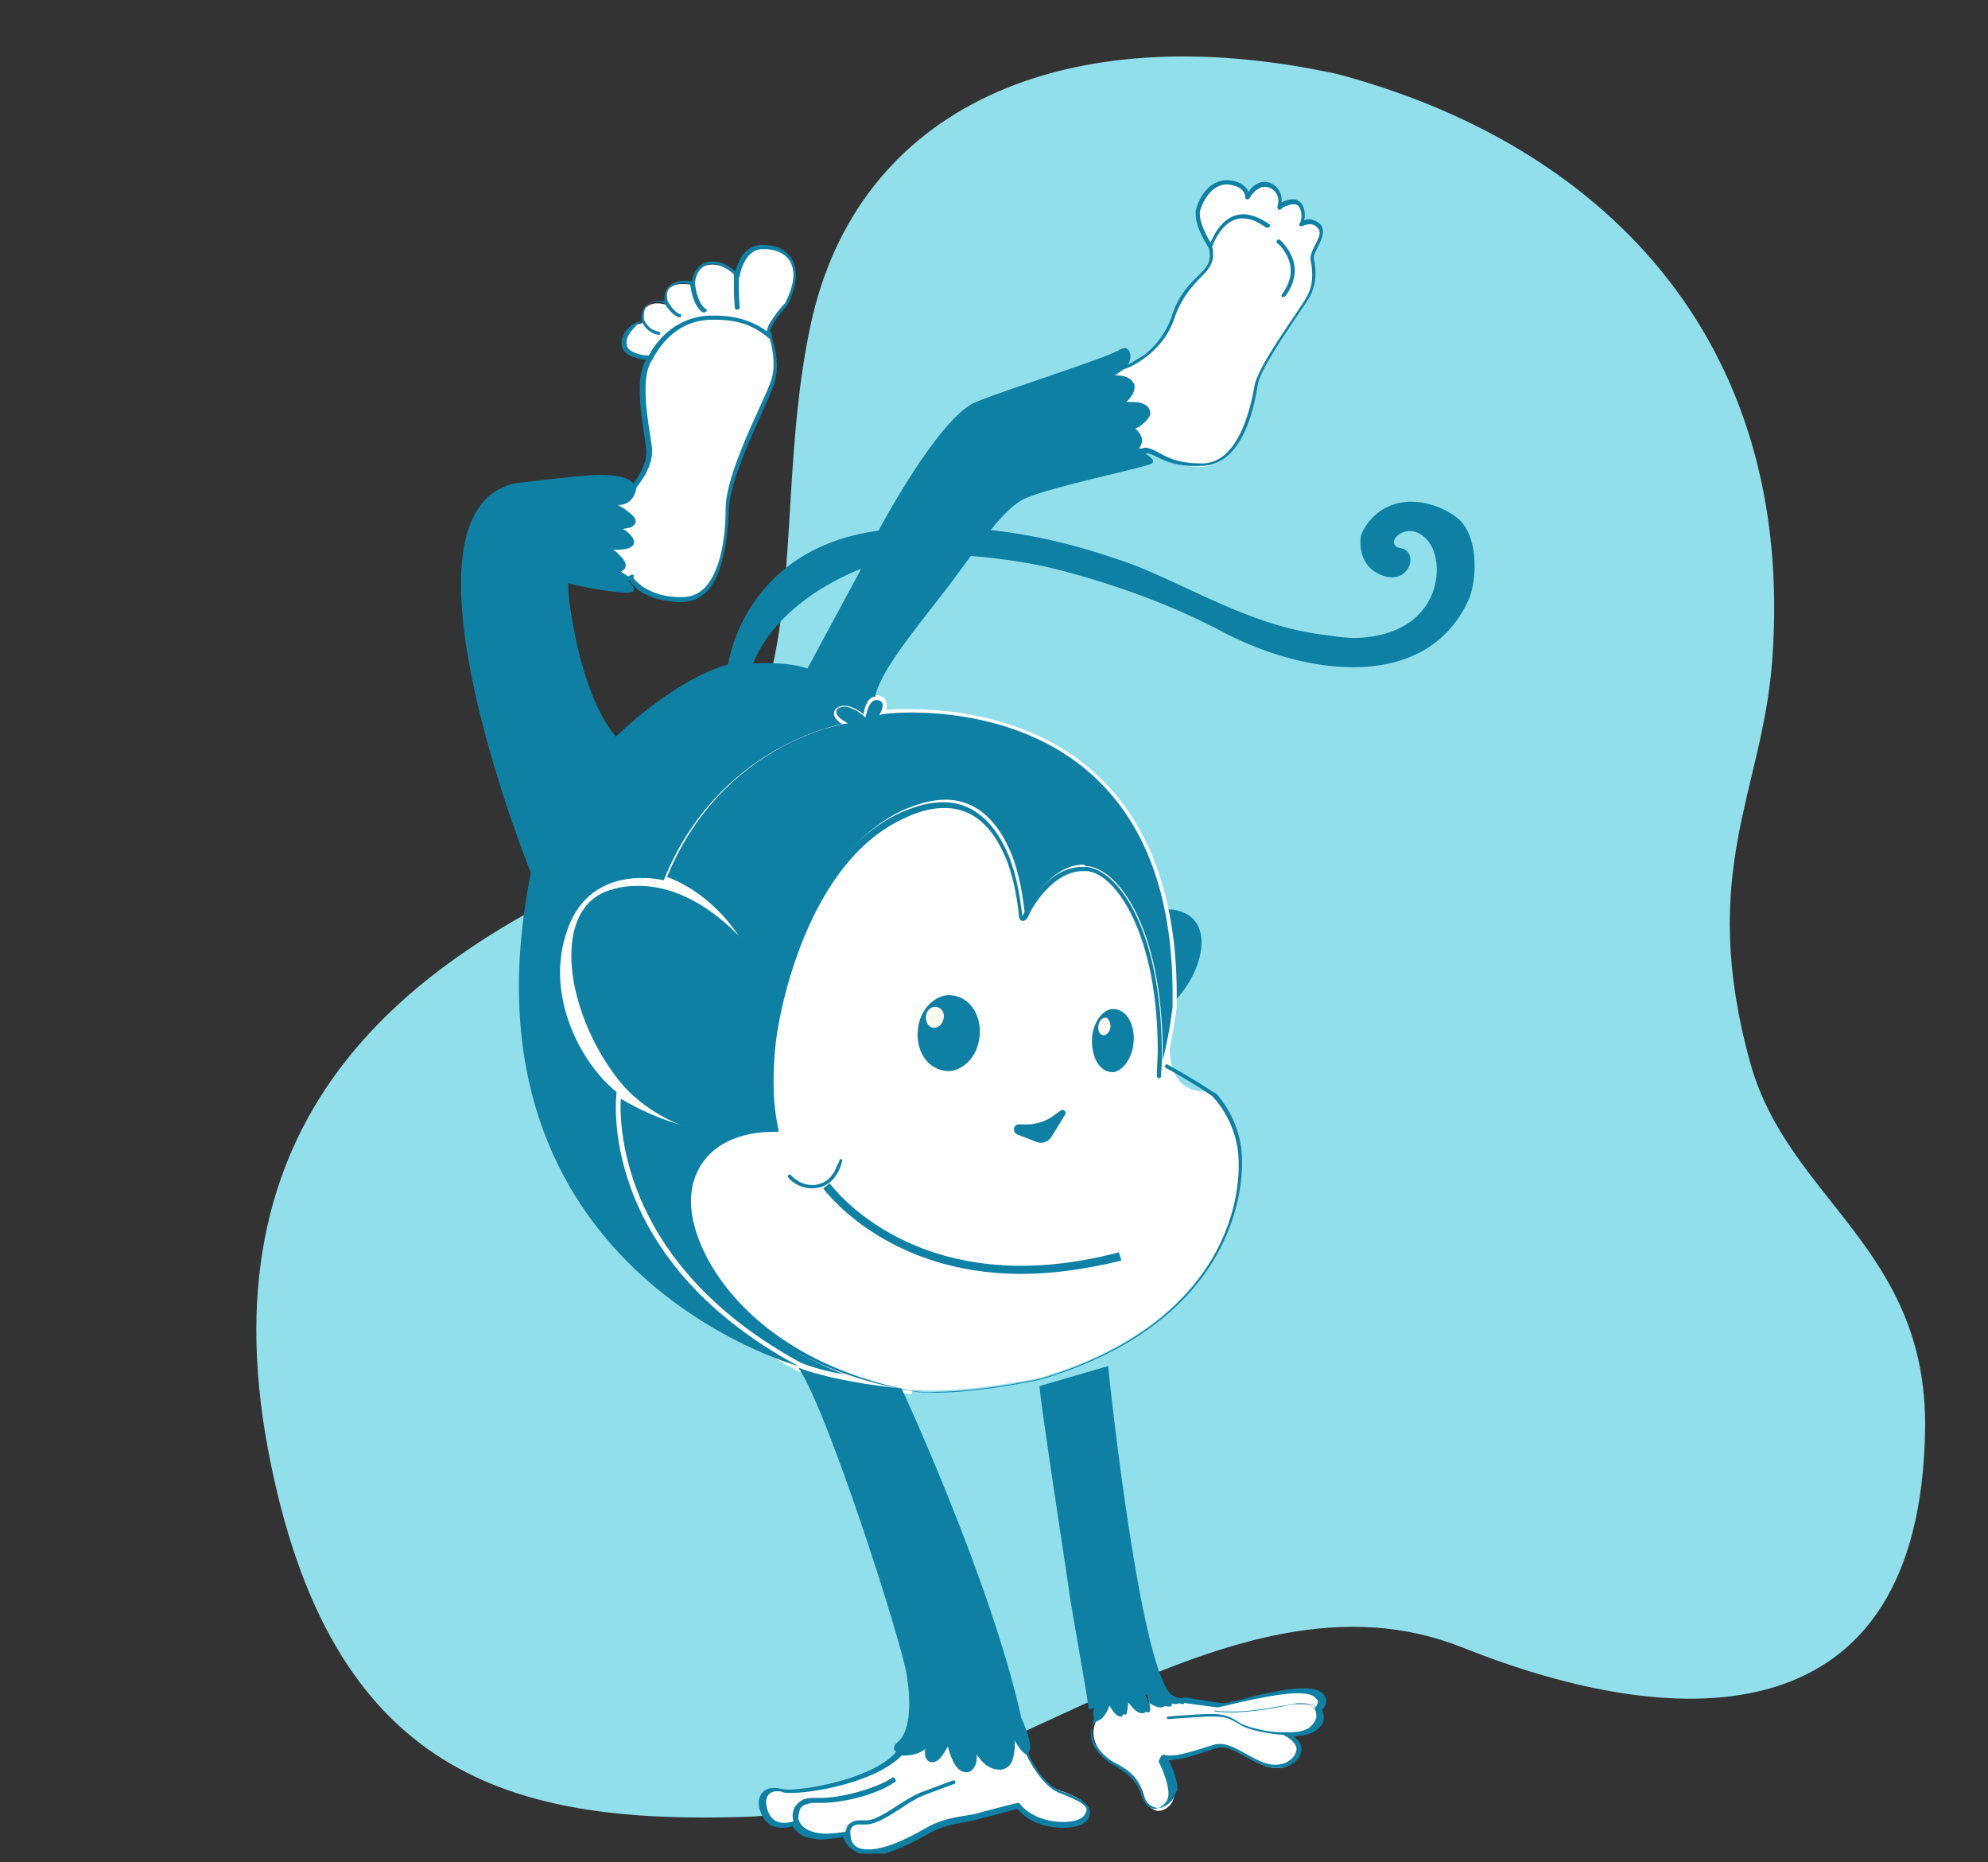 <svg width="331" height="310" viewBox="0 0 331 310" fill="none" xmlns="http://www.w3.org/2000/svg"><rect x="0" y="0" width="331" height="310" fill="#333333" stroke="none"/><path d="M222.578 12.305c-45.11-9.786-79.952 5.364-87.675 42.074-7.737 36.821 4.419 72.584-33.714 90.798-31.283 14.591-67.389 38.646-56.543 96.21 10.298 54.616 40.854 62.16 79.045 61.064 40.64-1.147 80.565-43.897 119.869-28.188 36.488 14.582 76.26 15.052 76.965-36.407.411-30.132-22.851-38.151-29.14-61.044-8.723-31.721 2.007-44.838 3.673-66.698 4.111-54.313-29.047-86.31-72.48-97.81z" fill="#91DFEB"/><g clip-path="url(#a)"><path d="M185.057 282.002s1.375 3.041 2.2 2.764c.826-.138.55-3.041.55-3.317 0-.139.551.691 1.101 1.52.688.83 1.513 1.659 2.063 1.383 1.1-.415-.413-3.318-.413-3.318s2.339 2.765 3.989 2.35c0 0 .688-.138.413-.829 0 0 2.063.829 2.063.138 0 0 5.089.829 6.464.967.551 0 2.751-.553 5.502-1.244 4.402-.967 10.041-2.073 11.279-.138 0 0 .687 1.106-.55 2.212 0 0-1.238-1.521-4.402-.691-3.163.691-8.252 1.658-12.104.967 3.852.553 8.941-.276 12.104-.967 3.164-.692 4.402.691 4.402.691s.55 1.52 0 2.488c-.551.968-1.651 2.212-5.777 1.935 0 0-5.089-.414-7.015-1.659-2.063-1.244-3.026-1.52-5.639-1.382-2.751.138-6.327.415-6.327.415s3.713-.277 6.327-.415c2.751-.138 3.576.138 5.639 1.382 2.063 1.245 7.015 1.659 7.015 1.659s2.475 1.106 2.338 2.627c-.138 1.659-2.063 3.317-4.952 2.626-2.888-.691-6.327-3.87-8.527-3.317-2.201.553-7.153 2.626-9.078 1.935 0 0 2.751 5.253 1.375 7.326-1.513 2.074-3.851 1.797-4.676-1.382-.825-3.041-3.301-4.285-4.814-5.115-1.513-.829-4.814-3.594-3.026-7.326-.138-.277 1.513-.415 2.476-4.285z" fill="#fff"/><path d="M195.235 299.557c-.688.83-1.513 1.383-2.338 1.383-1.238 0-2.339-.968-2.751-2.765-.826-2.903-3.164-4.009-4.677-4.838-1.238-.691-3.713-2.627-3.713-5.391 0-.692.137-1.383.55-2.212 0-.138.137-.138.275-.138h.137c.413-.139 1.513-.83 2.201-3.594 0-.139.138-.139.275-.277.138 0 .275 0 .275.138 0 0 .275.691.688 1.383.275.276.413.691.688.967.275.277.412.277.412.277l.138-.138c.137-.277.275-1.245.275-1.936v-1.106c0-.138.137-.138.275-.138.275 0 .138.138.275.138.138.277.688.83 1.238 1.521s1.238 1.244 1.513 1.244h.138c.137 0 .275-.276.275-.553 0-.829-.826-2.35-.826-2.35-.137-.138 0-.276.138-.276.137-.139.275 0 .413 0 0 0 .412.553 1.1 1.106.688.552 1.513 1.105 2.201 1.105h.275s.275 0 .275-.276v-.553c.137-.138.275-.138.275 0 0 0 .963.415 1.513.415h.137s0-.139.138-.139h.275s5.089.83 6.327.968c.55 0 2.751-.553 5.364-1.244 2.614-.553 5.639-1.244 7.978-1.244 1.65 0 3.026.276 3.576 1.244 0 0 .275.276.275.829 0 .415-.138.968-.688 1.521.138.276.275.691.275 1.244 0 .415-.137.83-.275 1.106-.55.829-1.65 2.074-4.951 1.935.687.415 1.513 1.244 1.513 2.212v.138c-.138 1.521-1.651 3.041-3.989 3.041-.413 0-.825 0-1.376-.138-2.75-.691-5.914-3.317-7.84-3.317h-.412c-1.788.414-5.639 2.073-7.978 2.073h-.55c.55.968 1.513 3.318 1.513 5.115-.413.414-.55 1.106-.825 1.52zm-1.788-7.326s.137-.138.275-.138h.137c.275.138.551.138.963.138 2.201 0 6.052-1.521 7.84-1.935h.55c2.339 0 5.365 2.764 7.978 3.317.413.138.825.138 1.238.138 2.063 0 3.301-1.382 3.438-2.488v-.138c0-.553-.55-1.244-1.1-1.659-.413-.415-.963-.553-1.1-.691-.55 0-5.089-.415-7.153-1.659-1.788-1.106-2.613-1.382-4.401-1.382h-1.1c-2.751.138-6.327.415-6.327.415h-.275l-.138-.139v-.138l.138-.138s3.576-.277 6.327-.415h1.1c1.926 0 3.026.415 4.676 1.521.963.553 2.751.967 4.127 1.244 1.513.276 2.751.276 2.751.276h1.1c3.163 0 3.851-.967 4.401-1.797.138-.276.275-.553.275-.829 0-.553-.137-1.106-.275-1.244l-.137-.138c-.275-.277-.963-.692-2.338-.692h-.551c-.275 0-.55 0-.962.139h-.138c-2.476.553-5.914 1.105-9.078 1.244h-.275c-.963 0-1.926 0-2.888-.139h-.275v-.138h.275c.825.138 1.788.138 2.751.138 3.163 0 6.739-.691 9.215-1.105.688-.139 1.238-.277 1.65-.277 1.513 0 2.339.553 2.751.83.413-.415.413-.692.551-.968 0-.138 0-.277-.138-.415 0-.138-.138-.138-.138-.138-.412-.691-1.513-.968-3.026-.968-2.2 0-5.226.553-7.84 1.106-2.613.553-4.814 1.106-5.501 1.244h-.138c-1.1-.138-5.226-.691-6.189-.829a1.05 1.05 0 0 1-.688.276c-.413 0-.963-.138-1.238-.276-.137.415-.55.553-.688.691-.137 0-.275.138-.55.138-.963 0-1.925-.691-2.613-1.244.137.415.275.83.275 1.244 0 .415-.138.83-.55.968h-.275c-.826 0-1.513-.829-2.063-1.521-.276-.276-.413-.553-.551-.691v.138c0 .415 0 .968-.137 1.521-.138.415-.275.829-.688 1.106h-.137c-.413 0-.688-.277-.963-.553-.413-.415-.825-1.244-1.101-1.659-.825 2.627-2.063 3.18-2.475 3.318-.275.691-.413 1.244-.413 1.797 0 2.488 2.338 4.285 3.439 4.976 1.375.83 3.988 2.074 4.951 5.115.55 1.659 1.376 2.35 2.201 2.35.688 0 1.375-.415 1.926-1.106.275-.415.412-.829.412-1.382 0-2.212-1.65-5.391-1.65-5.391.412-.83.412-.968.55-.968zm-8.115-10.091h-.275.275z" fill="#0E80A4"/><path d="M173.09 230.717c0 2.073 4.952 34.005 4.952 34.42 0 .553 3.164 18.109 3.164 18.938 0 .415.137.415.137.415h.275l.55-.277-.137.553v.553c0 .553.137.83.275.968.137 0 .137.138.275.138h.275c.413-.138 1.513-.829 2.201-3.594l.137-.553.275.691s.413.553.826 1.244c.275.277.412.692.687.968.275.276.413.276.413.276l.138-.138c.137-.276.275-1.244.275-1.935v-.968s0-.276.275-.276.137.138.275.138c.137.277.688.829 1.238 1.521.55.691 1.238 1.244 1.513 1.244h.137c.138 0 .275-.277.275-.553 0-.83-.825-2.35-.825-2.35l.55-.277s.413.553 1.101 1.106c.687.553 1.513 1.106 2.2 1.106h.275s.275 0 .275-.276v-.277l-.275-.553.688.277s.963.414 1.513.414h.138v-.138c-.138-.138-.688-.553-1.101-.829a10.11 10.11 0 0 1-.963-.553c-5.364-4.424-10.59-54.326-10.59-54.741" fill="#0E80A4"/><path d="M130.864 50.597c3.852-7.603-1.1-9.815-4.401-9.4-3.301.276-3.851 4.838-3.851 4.838l-.138-.138c-.137 3.041.138 5.53.138 5.53s-.275-2.489-.138-5.53c-.412-.415-2.2-2.212-4.539-1.797-2.613.415-2.75 3.318-2.75 3.318s0 3.455 1.925 4.838c-1.788-1.383-1.925-4.838-1.925-4.838s-2.201-.553-3.577.414c-1.513.968-.687 2.903-.687 2.903 1.1 1.935 2.2 2.212 2.2 2.212s-1.1-.415-2.2-2.212c0 0-1.926-.691-3.164.277-1.238.83-.825 2.764-.825 2.764s.55 2.074 2.476 2.35c-1.926-.276-2.476-2.35-2.476-2.35-2.613.553-3.026 2.489-3.026 2.489-1.376 3.455 4.126 3.455 4.126 3.455s2.751-6.497 9.903-6.635c3.989-.138 7.153.83 10.041 3.18-.137-.553-.275-.83-.275-.83 0-.968 3.163-4.838 3.163-4.838z" fill="#fff"/><path d="M118.21 52.947c-7.152.276-9.903 6.635-9.903 6.635-2.751 3.594-.275 12.441-.275 15.482.138 3.042-2.476 6.083-2.476 6.083s-.137 2.903-3.025 2.488c-2.889-.276 7.702 3.87 0 4.147 0 0 2.75 1.52 2.613 2.627-.275 1.105-4.264.829-4.264.829s5.227 3.456 1.513 3.732c0 0 .963.553 2.063 1.383l.688-.277s1.513 3.594 8.252 3.733c6.74.138 7.565-9.4 7.84-15.344.276-5.945 5.915-16.45 7.428-20.598 1.1-3.04.275-6.358-.275-7.74-2.889-2.35-6.19-3.318-10.179-3.18zm5.64 15.206c-5.364 3.594-6.052-5.944-6.052-5.944s.688 9.676 6.052 5.944z" fill="#fff"/><path d="M105.969 59.582c-1.1-.276-2.476-.968-2.476-2.488 0-.277 0-.691.275-1.106 0-.138.551-1.935 3.026-2.626v-.277c0-.691.138-1.797 1.101-2.488.55-.415 1.238-.553 1.788-.553.412 0 .687 0 .963.138v-.691c0-.691.275-1.52.962-2.074.826-.553 1.651-.69 2.476-.69.413 0 .825 0 1.1.138.138-.83.688-2.903 2.889-3.318h.688c1.65 0 3.026.968 3.713 1.659.275-1.244 1.238-4.147 3.989-4.424h.688c1.238 0 2.613.277 3.576 1.106 1.1.83 1.788 2.074 1.788 3.87 0 1.383-.413 3.042-1.375 4.977 0 0-.688.83-1.513 1.797-.688.968-1.376 2.212-1.376 2.488 0 0 .138.277.275.83 0 .138 0 .276-.137.414-.138.139-.275.139-.413 0-2.613-2.211-5.502-3.179-9.078-3.179h-.688c-5.226.138-7.977 3.732-9.077 5.53-.413.552-.551.967-.551.967 0 .138-.137.138-.275.138 0 .277-1.1.277-2.338-.138zm-1.375-3.594c-.138.138-.138.276-.138.276-.137.277-.137.692-.137.83 0 .968.825 1.52 1.925 1.797.688.276 1.513.276 1.926.276.55-1.105 3.576-6.497 10.178-6.635h.688c3.301 0 6.189.83 8.665 2.627 0-.83.825-1.936 1.513-2.903a14.636 14.636 0 0 1 1.513-1.797c.963-1.936 1.375-3.456 1.375-4.7 0-3.18-2.613-4.286-4.814-4.286h-.55c-1.513.139-2.338 1.245-2.888 2.35a7.725 7.725 0 0 0-.688 2.212c0 .138 0 .138-.138.138v1.521c0 2.073.138 3.594.138 3.594 0 .138 0 .138-.138.138 0 0-.137.139-.275.139-.137 0-.137 0-.275-.139-.137 0-.137-.138-.137-.276 0 0-.138-1.52-.138-3.733v-1.796c-.55-.415-1.925-1.66-3.438-1.66h-.551c-2.338.415-2.475 3.042-2.475 3.042s0 .83.275 1.797c.275.968.687 2.073 1.513 2.626.137 0 .137.139.137.277s0 .138-.137.138c0 .138-.138.138-.275.138h-.275c-1.651-1.244-1.926-3.87-2.064-4.7-.275 0-.55-.138-1.1-.138-.688 0-1.375.138-2.063.553-.55.415-.688.968-.688 1.52 0 .553.138.968.138.968.825 1.383 1.513 1.935 1.925 2.074h.138c.137 0 .137.138.137.138v.276c0 .139-.137.139-.137.139h-.275s-1.238-.415-2.338-2.35c-.138 0-.138 0-.276-.139-.275 0-.55-.138-.962-.138-.551 0-.963.138-1.376.415-.687.415-.825 1.382-.825 1.935v.553s.138.553.55.968c.413.553.963.967 1.788 1.106.138 0 .138 0 .275.138l.138.138c0 .138 0 .138-.138.277-.137 0-.137.138-.275 0-1.65-.277-2.476-1.66-2.751-2.35-1.375 1.244-2.063 2.211-2.2 2.626z" fill="#0E80A4"/><path d="M113.397 100.223c-5.915-.138-7.978-2.626-8.528-3.594l-.413.138h-.275c-1.1-.83-2.063-1.382-2.063-1.382-.138-.138-.138-.277-.138-.415 0-.138.138-.276.275-.276.963-.139 1.101-.277 1.101-.415 0-.276-.55-1.106-1.376-1.659l-1.375-1.106c-.138-.138-.138-.276-.138-.414 0-.139.138-.277.275-.277h1.238c.551 0 1.238 0 1.788-.138.551-.138.826-.276.826-.415v-.138c0-.276-.55-.968-1.101-1.382a16.384 16.384 0 0 1-1.238-.83c-.137-.138-.137-.276-.137-.415 0-.138.137-.276.275-.276 1.1 0 1.788-.138 2.201-.276.412-.139.412-.277.412-.277 0-.138-.55-.83-1.238-1.244-.687-.553-1.513-.968-1.925-1.382-.138-.139-.275-.139-.275-.415 0-.138.137-.415.275-.415h.963c1.1 0 1.65-.553 1.925-1.106.275-.553.275-1.106.275-1.106s0-.138.138-.138c0 0 .688-.69 1.238-1.797.688-1.106 1.238-2.488 1.238-3.87v-.139c-.138-1.797-1.101-6.22-1.101-10.09 0-2.213.275-4.148 1.376-5.53.275-.553 3.163-6.635 10.178-6.774h.688c3.713 0 6.877.968 9.628 3.318l.137.138c.275.968.826 2.627.826 4.7 0 1.106-.138 2.212-.551 3.318-1.513 4.147-7.152 14.791-7.427 20.459-.138 2.903-.413 6.773-1.513 9.953-.963 3.04-2.888 5.667-6.464 5.667zm-7.703-3.732c.275.276.688.69 1.238 1.106 1.238.83 3.163 1.797 6.465 1.797h.137c3.164 0 4.814-2.212 5.914-5.253 1.101-3.041 1.376-6.912 1.376-9.815.275-6.082 5.914-16.588 7.427-20.597.413-1.106.55-2.073.55-3.18a14.5 14.5 0 0 0-.687-4.285c-2.614-2.211-5.502-3.04-9.078-3.04h-.688v-.277.276c-5.227.139-7.977 3.733-9.078 5.53-.412.553-.55.967-.55.967-.963 1.245-1.238 3.18-1.238 5.253 0 3.733.963 8.018 1.1 9.953v.138c0 2.903-2.2 5.53-2.613 6.083 0 .276-.137.69-.412 1.382-.413.691-1.101 1.52-2.476 1.52h-.138c.275.277.688.415 1.101.692.825.691 1.788 1.244 1.788 2.073 0 .415-.413.83-.826.968-.275.138-.825.138-1.238.276.138.139.276.139.413.277.688.553 1.376 1.106 1.376 1.935v.139c-.138.552-.688.829-1.376.967-.55.138-1.375.138-1.926.138h-.137c.137.139.413.277.55.415.688.691 1.513 1.382 1.513 2.212 0 .414-.275.83-.825.967.275.277.825.553 1.238.83l.55-.277c.137 0 .413 0 .413.139-.138.276-.138.414.137.69zm42.639-5.53l-1.376-2.488c4.952-.83 9.353-.83 14.442-.553 8.528.553 16.918 2.488 24.896 5.253 2.613.83 5.089 1.935 7.565 3.041 8.527 3.871 16.642 8.156 26.133 9.4 2.063.277 4.401.691 6.464.553 13.617-.829 14.442-12.718 11.141-16.312-3.301-3.732-7.565.83-4.401 1.383 3.163.553 1.513 6.22-3.026 4.561-4.539-1.658-3.576-6.635-3.576-6.635.688-1.935 2.476-3.87 4.264-4.7 3.713-1.935 8.665-.69 11.828 1.797 3.714 3.041 3.164 10.783 1.789 13.686-7.015 15.205-26.959 12.717-41.401 4.976-14.442-7.603-29.847-10.782-29.847-10.782s-15.267-3.18-22.832-.968l-2.063-2.212z" fill="#0E80A4"/><path d="M219.58 37.88c-1.375-1.383-3.026-.277-3.026-.277.688-.83.55-3.594-.963-3.733-1.513-.276-2.751.968-2.751.968.963-2.35-.825-4.147-2.475-4.009-1.651.139-2.751 2.074-2.751 2.074-.138-1.659-1.926-2.212-1.926-2.212-3.851-1.382-5.914 2.488-6.327 4.562-.412 1.935 1.651 5.391 2.063 5.944 1.101-2.765 3.852-7.603 9.491-3.456-5.639-4.147-8.39.691-9.491 3.456v.138c1.238 4.562-3.851 4.424-6.052 11.474-2.063 6.22-7.84 8.57-8.115 8.57-1.65 1.106-2.475 1.797-2.475 1.797s3.301-.276 3.851 1.106c.55 1.244-1.376 3.041-2.201 3.456.963-.138 3.714-.553 4.539.691 1.1 1.52-2.476 3.18-2.476 3.18s3.026 1.935.275 3.732c0 0 .688-.138 1.651.138-.275-.138-.413-.138-.413-.138 2.614-.553 3.301 2.35 9.903 2.35s8.528-9.815 9.078-13.132c.55-3.318 7.153-12.165 8.666-14.653 1.513-2.489 1.1-4.977.825-6.497-.275-1.52 2.476-4.147 1.1-5.53zm-5.914 11.335c3.851-5.253-.826-8.847-.826-8.847s4.677 3.594.826 8.847z" fill="#fff"/><path d="M190.833 75.48c-.137.276-.275.276-.412.276-.55-.139-1.101-.139-1.376-.139h-.275c-.137 0-.275-.138-.412-.276 0-.138 0-.276.137-.415.825-.553 1.101-.967 1.101-1.382 0-.415-.276-.83-.551-1.244-.275-.277-.687-.553-.687-.553-.138 0-.138-.138-.138-.277 0-.138.138-.276.138-.276s.687-.277 1.238-.83c.687-.414 1.237-1.105 1.237-1.52 0-.138 0-.277-.137-.415-.413-.553-1.376-.691-2.338-.691-.826 0-1.513.138-1.926.276-.137 0-.275 0-.413-.138 0-.138 0-.276.138-.414.688-.277 2.201-1.797 2.063-2.765v-.277c-.137-.69-1.788-.967-2.751-.967h-.687c-.138 0-.276 0-.413-.139 0-.138 0-.276.137-.414 0 0 .826-.691 2.476-1.797l.138-.139s.137 0 .275-.138c.137 0 .412-.138.688-.276.55-.277 1.375-.83 2.338-1.383 1.788-1.382 3.576-3.455 4.676-6.497.963-3.179 2.614-4.976 3.989-6.358 1.375-1.383 2.338-2.212 2.338-3.733 0-.414 0-.69-.137-1.244-.413-.69-2.201-3.456-2.201-5.667v-.553c.413-1.936 2.063-5.115 5.227-5.115.55 0 1.1.138 1.65.276 0 0 1.376.415 1.926 1.66.412-.692 1.238-1.521 2.476-1.66h.137c1.513 0 2.889 1.245 2.889 3.042v.414c.412-.276 1.1-.553 1.788-.553h.412c1.238.277 1.651 1.521 1.651 2.627 0 .276 0 .553-.138.83.275 0 .413-.139.826-.139.55 0 1.237.276 1.925.83l-.275.276.275-.277c.275.277.413.83.413 1.245 0 1.52-1.513 3.317-1.513 4.285v.138c.137.691.275 1.52.275 2.488 0 1.244-.275 2.765-1.1 4.147-1.513 2.489-8.116 11.474-8.528 14.515-.55 3.318-2.338 13.27-9.353 13.409-6.052.276-7.427-2.074-9.216-2.074zm9.216 1.658c6.189.138 8.252-9.538 8.803-12.856.687-3.594 7.289-12.303 8.665-14.79.825-1.383.963-2.627.963-3.871 0-.968-.138-1.66-.275-2.35v-.277c0-1.382 1.513-3.041 1.513-4.285a1.06 1.06 0 0 0-.275-.691 1.672 1.672 0 0 0-1.376-.692c-.275 0-.688.139-.825.139-.275.138-.413.138-.413.138-.137.138-.275 0-.412 0-.138-.138-.138-.277 0-.415a2.78 2.78 0 0 0 .275-1.244c0-.968-.413-1.935-1.101-1.935h-.275c-.55 0-1.1.276-1.513.414-.412.277-.55.415-.55.415-.137.138-.275.138-.413 0-.137-.138-.137-.276-.137-.415 0-.276.137-.552.137-.967 0-1.383-1.1-2.35-2.2-2.35h-.138c-.688 0-1.375.553-1.788.968-.413.414-.688.967-.688.967-.137.138-.275.138-.412.138-.138 0-.275-.138-.275-.276 0-.691-.413-1.244-.826-1.52a3.848 3.848 0 0 0-.825-.415c-.55-.139-.963-.277-1.375-.277-2.614 0-4.127 2.903-4.539 4.562v.415c0 1.382 1.1 3.594 1.788 4.7.825-1.936 2.476-4.7 5.502-4.7h.275c1.1.138 2.475.553 3.988 1.658.138 0 .138.139.138.277 0 0 0 .138-.138.138 0 .138-.137.138-.275.138h-.275c-1.513-1.105-2.751-1.52-3.851-1.52h-.275c-2.476.138-4.126 2.764-4.814 4.7.137.553.137.967.137 1.382 0 1.797-1.237 2.903-2.475 4.147-1.238 1.383-2.751 3.041-3.852 6.082-1.513 4.839-5.364 7.327-7.289 8.294-.551.277-.826.415-1.101.415-.687.415-1.238.83-1.65 1.106 1.1 0 2.613.138 3.163 1.383.138.138.138.414.138.552 0 .968-.688 1.797-1.376 2.489h.826c1.1 0 2.2.138 2.888.967.138.277.275.553.275.83 0 .83-.825 1.52-1.513 2.073-.275.277-.688.415-.963.553.413.415 1.101 1.106 1.101 1.935 0 .415-.138.968-.55 1.383h.412c.275 0 .55-.139.688-.139 2.476.277 3.301 2.627 9.353 2.627zm13.479-27.647c-.137-.138-.137-.138-.137-.276v-.139c1.1-1.52 1.513-2.764 1.513-4.008 0-1.383-.551-2.489-1.101-3.318-.55-.83-1.1-1.244-1.1-1.244-.138 0-.138-.138-.138-.277 0-.138 0-.138.138-.276.137-.138.275-.138.412 0 0 0 2.339 1.935 2.476 4.976 0 1.244-.412 2.765-1.513 4.286l-.137.138-.413.138zm-98.619 147.22c1.513-5.53 5.64-7.603 9.078-8.433-4.401-.138-12.654-.967-21.319-6.497 0 0-3.851 27.232 30.26 45.756 6.602 2.488 17.193 3.456 17.193 3.456.55.138 1.1.276 1.788.276-29.572-5.667-39.338-25.988-37-34.558z" fill="#0E80A4"/><path d="M151.771 232.099c-.688-.138-1.238-.138-1.788-.277-.413 0-10.591-.967-17.193-3.594-34.248-18.661-40.713-47.276-40.713-47.552l-.963-36.494 29.847 1.658c8.528 5.392-1.1 41.747 3.026 41.747l.138 1.383c-3.164.829-7.152 2.764-8.665 8.017-.963 3.594.412 8.709 3.438 13.685 3.576 5.806 12.792 16.174 33.148 20.183l-.275 1.244zm-48.415-49.212c-.275 5.253.55 27.924 29.984 43.959 2.063.829 4.677 1.52 7.29 1.935-13.204-4.976-19.806-12.856-22.832-17.556-3.301-5.253-4.677-10.782-3.576-14.791 1.1-4.147 3.713-6.497 6.464-7.879-4.539-.277-10.866-1.797-17.33-5.668z" fill="#fff"/><path d="M195.51 166.714c4.952-5.115 6.74-13.409.825-15.068-.137 0-.412-.138-.55-.138-.55-.138-.963-.138-1.513-.138-7.84-38.015-47.315-32.9-47.315-32.9 1.238-2.627-1.238-2.488-1.238-2.488s-1.513-.139-1.925 2.903c0 0-2.751-2.35-4.539-.968 0 0-1.376 1.106.963 2.626 0 0-20.632 3.456-29.847 25.989 0 0 15.68 4.285 18.018 27.508 0 0 3.989-30.411 22.007-38.567 18.018-8.156 19.531 16.726 19.531 16.726s.275 1.383.963-.138c.687-1.521 4.676-8.294 10.178-7.465 2.476.277 5.502 2.903 7.702 7.741-5.089 1.659-8.802 5.253-8.802 5.253-2.201 1.797-3.576 4.424-1.376 5.115.413.138.825.138 1.376.138 1.925 0 3.026 0 3.713.277.688.276.826.691.826 1.52 0 .83-1.376 5.115 1.375 6.083.825.276 2.063.276 3.851-.139.963-.414 1.926-.829 2.889-1.382.275 3.041.275 6.497.137 10.091 0 0 1.238-2.488 2.476-11.335v.138c.275-.691.275-1.106.275-1.382z" fill="#0E80A4"/><path d="M192.759 178.879c0-1.521.138-2.903.138-4.286 0-19.214-6.878-29.305-11.692-29.858h-.825c-4.814 0-8.39 5.944-8.94 7.326-.275.553-.413.829-.963.968-.413 0-.55-.277-.55-.415-.138-.138-.138-.277-.138-.277s-.275-4.561-1.925-9.123c-1.788-4.562-4.814-8.985-10.454-8.985-1.925 0-3.988.414-6.602 1.659-8.94 4.008-14.304 13.547-17.605 22.117-3.164 8.571-4.264 16.174-4.264 16.174h-.688c-1.788-17.28-10.866-23.915-15.405-26.127-1.513-.691-2.475-.967-2.475-.967l-.413-.139.137-.414c8.253-20.321 25.446-25.297 29.297-26.127-.688-.553-.963-1.106-.963-1.659 0-.691.413-1.105.551-1.105a1.546 1.546 0 0 1 1.513-.415c1.237 0 2.475.691 3.026 1.106.55-2.35 1.788-2.627 2.2-2.627h.138c.137 0 .55 0 .963.277.412.138.825.691.825 1.382 0 .277 0 .553-.138.83.688-.139 2.201-.139 4.127-.139 6.189 0 17.193 1.106 26.683 7.465 9.491 6.497 17.606 18.385 17.606 40.088v2.074c-1.238 8.985-2.476 11.473-2.476 11.473l-.688-.276zm-11.554-34.697c5.502.829 12.242 11.058 12.379 30.549v1.936-.138c.413-1.659 1.101-4.424 1.651-8.847v-2.212c0-42.853-31.498-46.862-43.601-46.862-2.889 0-4.677.277-4.677.277l-.55.138.275-.553c.275-.553.275-.829.275-1.106 0-.415-.137-.553-.413-.691-.275-.138-.55-.138-.687-.138-.138 0-1.101 0-1.651 2.488l-.137.415-.413-.415s-.413-.277-.963-.691c-.55-.277-1.375-.691-2.063-.691-.413 0-.825.138-1.1.276l-.138.138c-.137.139-.137.277-.137.415 0 .276.137.829 1.238 1.521l.687.414-.825.139s-1.238.276-3.301.829c-2.063.691-4.952 1.797-7.978 3.594-6.189 3.594-13.479 9.953-18.018 21.012 2.338.829 14.717 5.944 17.606 25.297 1.375-7.189 6.602-29.583 21.869-36.494 2.614-1.106 4.814-1.659 6.877-1.659 6.052 0 9.353 4.838 11.141 9.4 1.651 4.423 1.926 8.847 2.064 9.262v.276c.137 0 .137-.276.275-.415.687-1.52 4.264-7.741 9.628-7.741 0 .277.275.277.687.277zm-52.816 29.858h.275-.275z" fill="#fff"/><path d="M102.668 181.781c-5.777-4.561-12.241-16.173-8.115-27.232 3.989-11.059 15.955-8.017 15.955-8.017 9.078-22.533 29.71-25.989 29.71-25.989-2.339-1.52-.963-2.626-.963-2.626 1.788-1.382 4.539.968 4.539.968.412-3.042 1.925-2.903 1.925-2.903.963-4.977 8.803-13.685 13.617-20.32 4.814-6.498 7.565-10.368 10.591-12.304 3.026-1.935 20.907-5.529 21.869-6.22.688-.553-.687-1.383-1.375-1.797-.963-.277-1.651-.138-1.651-.138 2.751-1.797-.275-3.733-.275-3.733s3.576-1.659 2.476-3.18c-.825-1.243-3.576-.829-4.539-.69-.137 0-.275.138-.275.138-.137 0 0 0 .275-.138.825-.415 2.751-2.212 2.201-3.456-.55-1.383-3.851-1.106-3.851-1.106s.825-.691 2.475-1.797l.138-.138c.137 0 .137-.139.275-.277.963-.968.688-3.732-1.238-2.626-2.063 1.382-17.743 6.22-23.932 8.709-6.19 2.488-16.231 21.426-16.231 21.426-22.557 3.041-25.033 22.256-25.033 22.256-9.215 2.626-18.705 12.026-18.705 12.026s-8.116 8.432-14.167 22.809c-13.205 66.214 44.564 81.973 44.564 81.973-34.111-18.385-30.26-45.618-30.26-45.618zm40.713-87.087l-8.94 16.588c-3.439-1.244-9.078-.83-9.078-.83 4.539-11.058 18.018-15.758 18.018-15.758z" fill="#0E80A4"/><path d="M168.139 287.531s1.238 6.497-2.063 6.497-4.402-4.285-4.402-4.285.963 4.838-1.238 4.838c-2.063.138-2.888-5.391-2.888-5.391s-1.513 3.732-2.889 3.594c-1.375-.138-.137-3.594-.137-3.594-1.375 2.903-4.952 2.488-4.952 2.488-4.401 4.838-17.33 6.774-19.668 6.221-2.339-.692-3.989.967-2.751 4.008 1.375 3.042 4.814 1.521 4.814 1.521s-1.101-3.871 3.301-3.732c4.401.276 10.728-1.797 12.929-3.456-2.063 1.659-8.528 3.594-12.929 3.456-4.402-.277-3.301 3.732-3.301 3.732 1.513 3.456 8.39 1.797 8.39 1.797s0-2.212 2.751-1.659c2.751.415 6.877-3.732 10.178-4.838 3.301-1.244 4.814-1.797 4.814-1.797s-1.513.553-4.814 1.797c-3.301 1.244-7.565 5.391-10.178 4.838-2.751-.414-2.751 1.659-2.751 1.659 1.788 5.806 10.453 1.106 13.617-.691 3.163-1.797 5.914-1.797 8.39-2.488 2.476-.692 6.877-1.797 6.877-1.797 3.301 4.008 10.178 3.87 11.416 1.797 1.238-1.936-1.513-3.042-4.539-4.147-3.026-1.106-5.364-6.221-5.364-6.221-1.788-1.106-2.613-4.147-2.613-4.147z" fill="#fff"/><path d="M140.355 305.778c-.55.138-1.788.276-3.301.415-1.926 0-4.126-.415-5.089-2.212-.413.138-.963.276-1.788.276-1.101 0-2.476-.414-3.301-2.073-.413-.83-.55-1.521-.55-2.074 0-.691.275-1.382.687-1.797.413-.414 1.101-.691 1.788-.691.413 0 .688 0 1.101.138.275 0 .687.139 1.238.139 3.988 0 14.442-2.074 18.018-6.221.137-.138.137-.138.275-.138h.55c.963 0 3.164-.277 4.126-2.212.138-.138.275-.276.413-.138.138.138.275.276.138.415 0 0-.551 1.382-.551 2.35 0 .276 0 .414.138.552 0 .139.137.139.137.139.413 0 1.101-.691 1.651-1.659.55-.829.963-1.797.963-1.797 0-.138.137-.277.412-.138.138 0 .275.138.275.276 0 0 .138 1.244.688 2.627.413 1.382 1.238 2.488 1.926 2.488.412 0 .688-.277.825-.691a6.15 6.15 0 0 0 .275-1.797c0-1.106-.137-2.074-.137-2.074 0-.138.137-.276.275-.415.137 0 .412.139.412.277 0 0 .275 1.106.963 2.073.688 1.106 1.651 2.074 3.164 2.074.825 0 1.238-.415 1.513-1.106.275-.691.412-1.659.412-2.488 0-1.383-.275-2.488-.275-2.488 0-.139.138-.277.275-.415.138 0 .275 0 .413.276 0 0 .275.691.688 1.659.412.83 1.238 1.935 2.063 2.488.137 0 .137.139.137.277.138.415.688 1.382 1.376 2.488.963 1.382 2.338 2.903 3.713 3.456 2.476.967 4.952 1.797 5.09 3.594 0 .415-.138.691-.276 1.106-.687 1.106-2.338 1.52-4.263 1.52-2.476 0-5.64-.829-7.565-3.179-.826.276-4.539 1.244-6.74 1.797-2.613.691-5.227.691-8.253 2.488-2.063 1.106-6.327 3.594-9.765 3.594h-.138c-1.788-.414-3.438-1.244-4.126-3.179zm4.264 2.073c3.163 0 7.427-2.349 9.353-3.455 3.301-1.936 6.052-1.936 8.528-2.489 2.475-.691 6.877-1.797 6.877-1.797.137 0 .275 0 .412.139 1.788 2.211 4.814 3.041 7.29 3.041 1.788 0 3.301-.553 3.576-1.244.138-.277.275-.553.275-.692.138-.967-2.063-1.935-4.539-2.902-3.163-1.245-5.501-6.359-5.501-6.359-.826-.553-1.513-1.521-1.926-2.35v.553c0 .967-.137 1.935-.413 2.764-.275.83-1.1 1.521-2.063 1.521-1.925 0-3.163-1.382-3.851-2.626 0 .691 0 1.382-.275 1.935-.275.553-.688 1.106-1.375 1.106h-.138c-1.375 0-2.063-1.521-2.476-2.903-.137-.553-.412-1.244-.412-1.659-.138.276-.276.553-.551.968-.55.967-1.237 1.935-2.2 1.935h-.138c-.275 0-.688-.277-.825-.553-.138-.276-.138-.553-.138-.829 0-.277 0-.553.138-.968-1.238 1.106-2.889 1.244-3.714 1.244h-.412c-4.127 4.285-14.305 6.221-18.431 6.221-.55 0-1.101 0-1.376-.139-.275-.138-.687-.138-.962-.138-1.101 0-1.789.691-1.789 1.797 0 .553.138 1.106.413 1.797.688 1.383 1.651 1.659 2.613 1.659.688 0 1.238-.138 1.513-.276 0-.139-.137-.553-.137-.83 0-.553.137-1.382.688-1.935.275-.277.55-.553.825-.691.412-.277 1.1-.415 1.925-.415h1.101c4.264 0 10.04-1.935 11.966-3.318.138-.138.275-.138.413 0 0 0 .137 0 .137.139 0 .138.138.138.138.276s0 .138-.138.277c-.137 0-.137.138-.275.138-2.338 1.659-7.84 3.317-12.104 3.317h-.962c-.963 0-1.651.277-2.064.553-.55.415-.55 1.106-.687 1.659v.277c0 .276.137.553.137.553.688 1.52 2.614 2.073 4.539 2.073 1.376 0 2.613-.276 3.164-.276 0-.139.137-.415.275-.83.275-.553.963-1.106 2.063-1.106h1.1c2.476 0 6.327-3.732 9.628-4.838 3.301-1.244 4.814-1.797 4.814-1.797h.275c.138 0 .138.138.138.138v.277c0 .138-.138.138-.138.138s-1.513.553-4.814 1.797c-3.163 1.106-6.877 4.838-9.903 4.976h-1.1c-.55 0-.825.139-1.1.277-.138.138-.276.276-.276.415-.137.138-.137.276-.137.414v.277c0 2.212 1.238 2.764 3.026 2.764zm23.107-20.182l.275-.138-.275.138zM94.691 97.044c.55.414 10.178 2.211 10.729 1.382.55-.83-1.101-1.935-1.101-1.935-1.1-.83-2.063-1.383-2.063-1.383 3.851-.276-1.513-3.732-1.513-3.732s3.989.276 4.264-.83c.275-1.105-2.613-2.626-2.613-2.626 7.702-.276-2.889-4.423 0-4.147 3.026.277 3.163-2.626 3.163-2.626.275-1.52-2.888-2.212-6.464-2.074-3.577.138-13.342 1.383-13.342 1.383-21.732 4.838 2.75 65.108 2.75 65.108 5.915-14.376 14.168-22.809 14.168-22.809-6.602-7.464-8.528-26.126-7.978-25.711z" fill="#0E80A4"/><path d="M150.946 278.684c.963 5.806.275 9.815-1.376 11.197-1.65 1.382 0 1.935 0 1.935s3.577.415 4.952-2.488c0 0-1.238 3.456.138 3.594 1.375.139 2.888-3.594 2.888-3.594s.825 5.391 2.888 5.391c2.063-.138 1.238-4.838 1.238-4.838s1.101 4.285 4.402 4.285 2.063-6.497 2.063-6.497.963 3.042 2.888 4.286c1.513-.83-.963-5.944-.963-5.944-5.089-22.947-19.943-54.88-19.943-54.88s-10.591-.967-17.193-3.455c4.814 6.911 17.055 45.202 18.018 51.008z" fill="#0E80A4"/><path d="M175.979 146.393c-2.614 1.936-4.264 4.839-4.677 5.806-.275.553-.412.83-.962.968.412 0 .687-.415.962-.968.413-.967 2.063-4.008 4.677-5.806zm4.676-1.52h.413c4.814.553 11.829 10.644 11.691 29.859 0 1.382 0 2.764-.137 4.147 0-1.383.137-2.765.137-4.147 0-19.215-6.877-29.306-11.691-29.859h-.413zm-19.531-9.815c3.164 1.521 5.227 4.838 6.465 8.156 1.788 4.562 1.925 9.124 1.925 9.124s0 .138.138.276l.137.138c0-.138-.137-.138-.137-.138-.138-.138-.138-.276-.138-.276s-.275-4.562-1.925-9.124c-1.238-3.456-3.301-6.773-6.465-8.156zm-7.427-.414c-.963.276-1.926.552-3.026 1.105-8.941 4.009-14.305 13.271-17.468 21.565-.825 2.35-1.651 4.562-2.201 6.635.55-1.935 1.238-3.87 1.926-5.944 3.301-8.57 8.665-18.109 17.605-22.117 1.101-.692 2.201-.968 3.164-1.244z" fill="#8F4C1D"/><path d="M186.707 67.6s-.137 0-.137.138c0-.138 0-.138.137-.138z" fill="#300100"/><path d="M195.51 167.543c-1.238 8.986-2.476 11.336-2.476 11.336 1.101-22.118-6.327-33.73-11.966-34.421-5.502-.691-9.491 5.944-10.178 7.465-.688 1.52-.963.138-.963.138s-1.376-24.882-19.531-16.726c-18.019 8.156-21.732 37.323-21.732 37.323s-1.238 9.262.55 14.929c0 0-11.691-.967-14.442 8.986-2.338 8.57 7.565 28.891 36.999 34.696 7.84.968 21.457-1.935 21.457-1.935 35.486-10.644 33.148-36.494 33.148-36.494-.138-6.359-3.989-10.367-4.539-11.058-2.888-2.074-5.502-3.456-5.502-3.456s2.614 1.382 5.502 3.456l-.138-.139c-11.003 1.106-5.501-15.62-6.189-14.1z" fill="#fff"/><path d="M202.525 182.058c1.238 1.382 4.126 5.253 4.263 10.782v.968c0 4.976-1.925 26.403-33.423 35.803 0 0-9.903 2.211-17.743 2.211-1.375 0-2.613 0-3.851-.276-27.371-4.838-38.237-21.979-38.237-31.794 0-.968.413-2.627.55-3.456 2.338-8.57 10.591-9.262 14.167-8.985h.413c-.55-2.35-.826-5.115-.826-7.603 0-3.732.413-6.912.413-6.912s3.576-29.306 21.87-37.6c2.613-1.105 4.814-1.658 6.877-1.658 6.052 0 9.353 4.838 11.141 9.4 1.65 4.423 1.925 8.847 2.063 9.261v.277c.137 0 .137-.277.275-.415.688-1.521 4.264-7.741 9.628-7.741h.963c5.502.829 12.241 11.059 12.379 30.55v1.935s-.138 2.35-.138 2.488c-.137.138-.275.277-.412.138a.297.297 0 0 1-.276-.276c0-1.521.138-2.903.138-4.285 0-19.215-6.877-29.306-11.691-29.859h-.825c-4.814 0-8.391 5.944-8.941 7.326-.275.553-.412.83-.963.968-.412 0-.55-.276-.55-.415-.137-.138-.137-.276-.137-.276s-.275-4.562-1.926-9.124c-1.788-4.561-4.814-8.985-10.453-8.985-1.926 0-3.989.415-6.602 1.659-8.941 4.009-14.305 13.271-17.468 21.565-3.164 8.294-3.989 15.482-3.989 15.482s-.413 3.179-.413 6.912c0 2.626.275 5.667.826 7.879v.276c-.138.139-.138.139-.276.139h-.825c-2.751 0-11.141.691-13.204 8.847-.138.829-.275 1.659-.275 2.626 0 9.4 10.453 26.541 36.999 31.656 1.1.138 2.338.276 3.714.138 3.851 0 8.252-.553 11.691-1.106s5.914-1.106 5.914-1.106c31.085-9.4 32.873-30.411 32.873-35.249v-.968c-.137-6.221-3.851-10.229-4.401-10.782-2.889-2.074-7.703-4.7-7.703-4.7-.137 0-.137-.139-.137-.277v-.138c.137-.138.275-.277.413-.138.275.138 4.951 2.764 7.564 4.561" fill="#0E80A4"/><path d="M139.805 193.117c0-.139.137-.277.275-.139.137 0 .275.139.137.277 0 0-.687 3.732-3.851 4.423-.412 0-.687.139-1.1.139-2.476 0-3.989-1.659-3.989-1.797-.137-.139-.137-.277 0-.415.138-.138.275-.138.413 0 0 0 .275.415.963.829.55.415 1.513.83 2.613.83.275 0 .688 0 .963-.139 1.375-.276 2.2-1.244 2.751-2.211m46.077-26.956c-1.513.277-2.751 1.936-3.164 4.147-.412 2.903.688 5.668 2.476 6.221.413.138.825.138 1.1.138 1.376-.276 2.751-1.935 3.164-4.147.55-2.903-.55-5.668-2.476-6.221-.275-.138-.688-.138-1.1-.138z" fill="#0E80A4"/><path d="M184.782 171.414c-.276.691-.826 1.106-1.376.83-.55-.277-.688-1.106-.412-1.936.275-.691.825-1.106 1.375-.829.413.415.688 1.244.413 1.935z" fill="#FFFAED"/><path d="M157.135 165.746c-2.063.553-3.851 2.488-4.263 5.253-.551 3.456 1.237 6.635 4.126 7.188.55.139 1.238.139 1.788 0 2.063-.553 3.851-2.488 4.264-5.253.55-3.455-1.238-6.635-4.127-7.188-.687-.138-1.237-.138-1.788 0z" fill="#0E80A4"/><path d="M156.998 169.893c-.275.968-1.238 1.383-1.926 1.106-.687-.276-1.1-1.244-.825-2.212.275-.967 1.238-1.382 1.926-1.106.825.277 1.238 1.245.825 2.212z" fill="#FFFAED"/><path d="M128.801 187.311s-6.739 1.382-7.565 1.382c-5.226.553-13.066-2.902-17.605-8.155-3.989-4.7-7.015-11.059-8.115-17.141-1.376-8.156.963-13.962 6.464-15.345.275-.138.688-.138.963-.276 15.13-2.903 25.721 15.206 25.858 15.344l2.201-2.212c-3.301 9.677-2.201 26.403-2.201 26.403s-.55.277-8.115 1.659l8.115-1.659zm40.576-.138h1.65c1.788 0 3.439-.691 4.677-1.659l.962-.691c.413-.277.963.276.688.691l-2.201 3.594c-.55.968-1.65 1.382-2.613.968l-3.163-1.244c-.826-.415-.688-1.383 0-1.659zm.687 24.882c-22.694 0-32.873-14.1-33.01-14.238l1.1-.83c.138.139 14.58 20.321 48.141 11.474l.412 1.382c-6.327 1.521-11.829 2.212-16.643 2.212z" fill="#0E80A4"/></g><defs><clipPath id="a"><path fill="#fff" transform="translate(76.672 30)" d="M0 0h168.904v278.543H0z"/></clipPath></defs></svg>